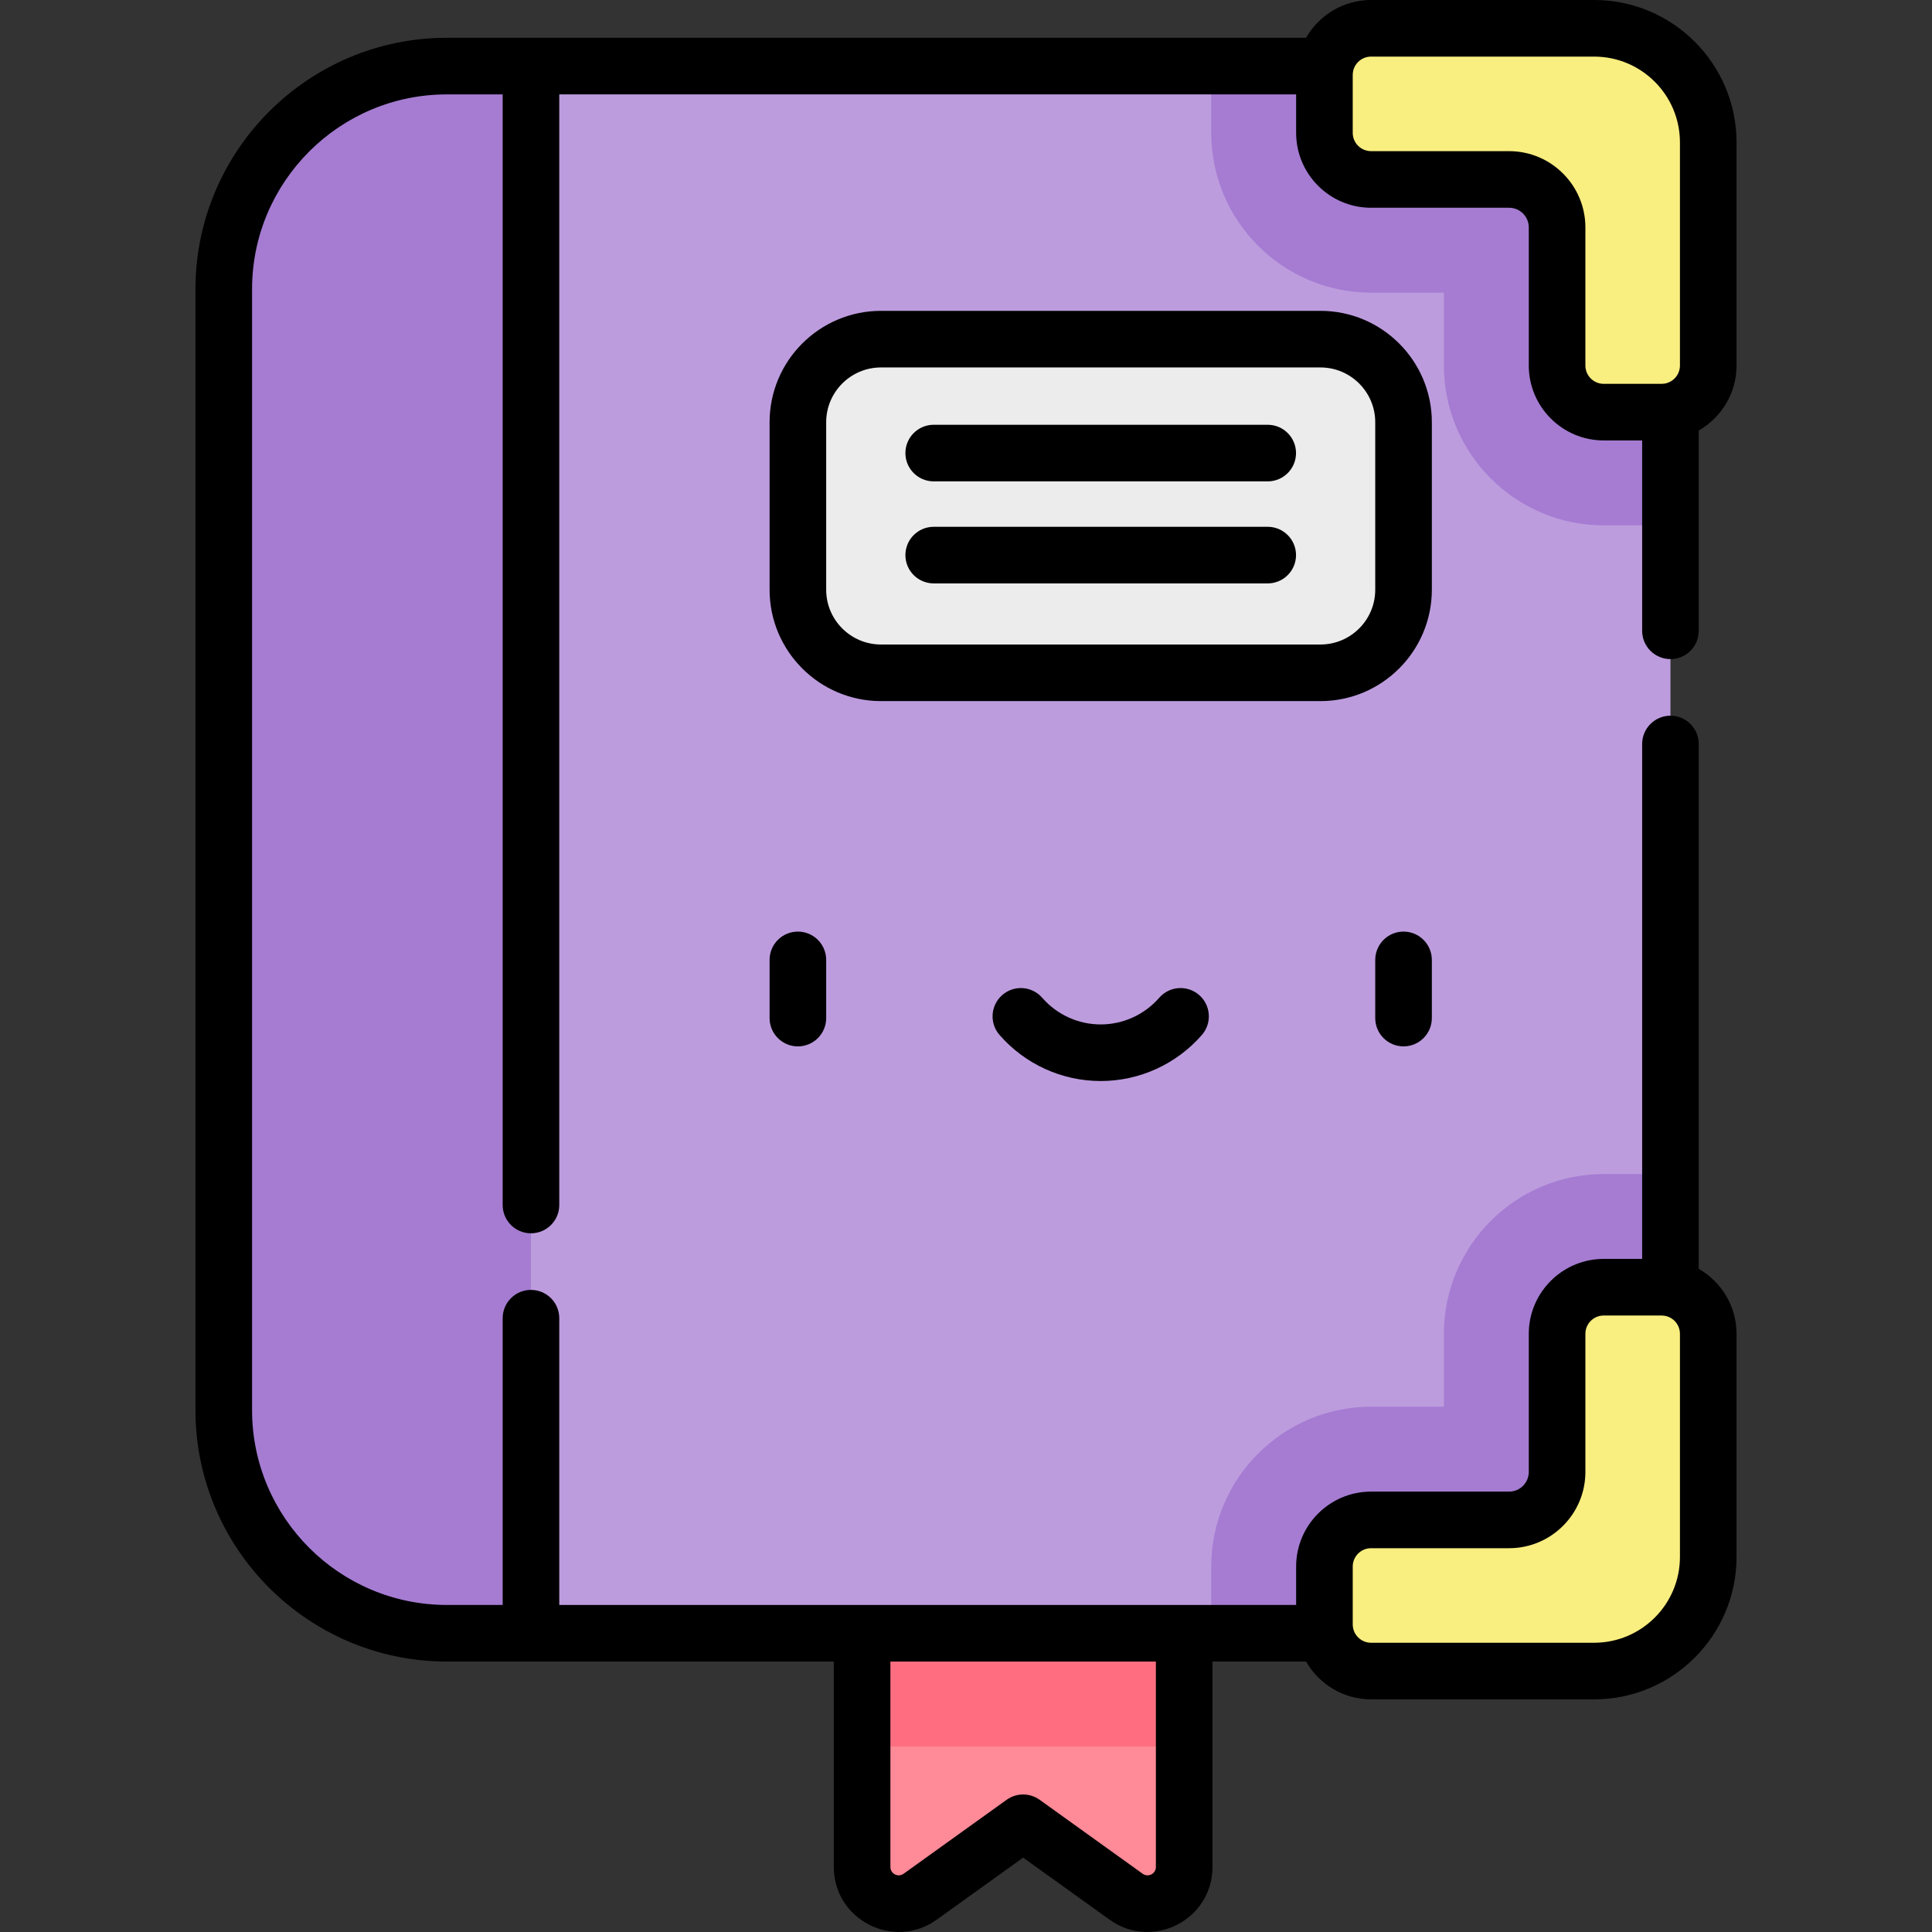 <svg id="Capa_1" enable-background="new 0 0 512 512" height="512" viewBox="0 0 512 512" width="512" xmlns="http://www.w3.org/2000/svg"><rect x="0" y="0" width="512" height="512" fill="#333333" stroke="none"/><g><g><path d="m228.463 404.026v90.739c0 7.915 8.955 12.51 15.385 7.894l27.295-19.594 27.295 19.594c6.43 4.616 15.385.02 15.385-7.894v-90.739z" fill="#ff8a98"/><path d="m140.711 17.514h-22.282c-32.656 0-59.134 26.478-59.134 59.134v297.053c0 32.656 26.478 59.134 59.134 59.134h22.282l33.174-209.163z" fill="#a57cd2"/><path d="m228.463 404.026h85.359v58.81h-85.359z" fill="#ff6e80"/><path d="m140.711 17.514h301.98v415.321h-301.98z" fill="#bd9cde"/><path d="m442.691 17.514h-121.633c-.043.776-.068 1.557-.068 2.343v15.342c0 23.356 19.001 42.357 42.357 42.357h19.301v19.311c0 23.356 19.002 42.357 42.357 42.357h15.342c.787 0 1.567-.025 2.343-.068v-121.642z" fill="#a57cd2"/><path d="m452.705 37.736v59.132c0 6.825-5.533 12.357-12.357 12.357h-15.342c-6.825 0-12.357-5.533-12.357-12.357v-36.595c0-7.023-5.693-12.716-12.716-12.716h-36.584c-6.825 0-12.357-5.533-12.357-12.357v-15.343c0-6.825 5.533-12.357 12.357-12.357h59.122c16.697 0 30.234 13.537 30.234 30.236z" fill="#f9ee80"/><path d="m442.691 311.197c-.776-.042-1.557-.068-2.343-.068h-15.342c-23.355 0-42.357 19.001-42.357 42.357v19.311h-19.301c-23.356 0-42.357 19.001-42.357 42.357v15.342c0 .785.025 1.564.068 2.339h121.633v-121.638z" fill="#a57cd2"/><path d="m452.705 412.618v-59.132c0-6.825-5.533-12.357-12.357-12.357h-15.342c-6.825 0-12.357 5.533-12.357 12.357v36.594c0 7.023-5.693 12.716-12.716 12.716h-36.584c-6.825 0-12.357 5.533-12.357 12.357v15.342c0 6.825 5.533 12.357 12.357 12.357h59.122c16.697.002 30.234-13.535 30.234-30.234z" fill="#f9ee80"/><path d="m349.937 89.88h-116.472c-12.16 0-22.017 9.857-22.017 22.017v44.388c0 12.16 9.857 22.017 22.017 22.017h116.472c12.16 0 22.017-9.857 22.017-22.017v-44.388c0-12.16-9.857-22.017-22.017-22.017z" fill="#ececec"/></g><g><path d="m379.452 111.895c0-16.276-13.241-29.517-29.517-29.517h-116.47c-16.276 0-29.517 13.241-29.517 29.517v44.387c0 16.276 13.241 29.517 29.517 29.517h116.47c16.276 0 29.517-13.241 29.517-29.517zm-15 44.388c0 8.005-6.512 14.517-14.517 14.517h-116.47c-8.005 0-14.517-6.512-14.517-14.517v-44.387c0-8.005 6.512-14.517 14.517-14.517h116.47c8.005 0 14.517 6.512 14.517 14.517z"/><path d="m335.959 112.569h-88.518c-4.142 0-7.5 3.357-7.5 7.5 0 4.142 3.358 7.5 7.5 7.5h88.518c4.142 0 7.5-3.358 7.5-7.5s-3.358-7.5-7.5-7.5z"/><path d="m335.959 139.607h-88.518c-4.142 0-7.5 3.358-7.5 7.5 0 4.143 3.358 7.5 7.5 7.5h88.518c4.142 0 7.5-3.357 7.5-7.5 0-4.142-3.358-7.5-7.5-7.5z"/><path d="m203.948 254.382v15.421c0 4.142 3.358 7.5 7.5 7.5s7.5-3.358 7.5-7.5v-15.421c0-4.142-3.358-7.5-7.5-7.5s-7.5 3.358-7.5 7.5z"/><path d="m364.452 254.382v15.421c0 4.142 3.358 7.5 7.5 7.5s7.5-3.358 7.5-7.5v-15.421c0-4.142-3.358-7.5-7.5-7.5s-7.5 3.358-7.5 7.5z"/><path d="m307.204 264.416c-3.914 4.491-9.565 7.067-15.505 7.067s-11.59-2.576-15.504-7.066c-2.722-3.123-7.459-3.448-10.581-.727-3.123 2.721-3.448 7.459-.727 10.581 6.763 7.761 16.536 12.211 26.812 12.211s20.048-4.451 26.812-12.211c2.722-3.122 2.396-7.86-.726-10.581s-7.859-2.397-10.581.726z"/><path d="m118.432 440.327h102.532v54.429c0 14.011 15.874 22.159 27.258 13.987l22.921-16.454 22.921 16.454c11.359 8.156 27.258.055 27.258-13.987v-54.429h24.799c3.427 5.975 9.857 10.018 17.225 10.018h59.121c20.807 0 37.735-16.927 37.735-37.735v-59.13c0-7.366-4.041-13.795-10.014-17.222v-139.089c0-4.142-3.358-7.5-7.5-7.5s-7.5 3.358-7.5 7.5v136.455h-10.185c-.684 0-1.361.035-2.028.103-10 1.019-17.83 9.49-17.83 19.755v36.594c0 2.876-2.34 5.216-5.216 5.216h-36.584c-10.949 0-19.857 8.908-19.857 19.857v10.181h-195.275v-75.992c0-4.142-3.358-7.5-7.5-7.5s-7.5 3.358-7.5 7.5v75.992h-14.781c-28.471 0-51.633-23.163-51.633-51.633v-297.05c0-28.471 23.163-51.633 51.633-51.633h14.781v294.323c0 4.142 3.358 7.5 7.5 7.5s7.5-3.358 7.5-7.5v-294.323h195.276v10.185c0 10.95 8.908 19.857 19.857 19.857h36.584c2.876 0 5.216 2.34 5.216 5.216v36.594c0 10.949 8.908 19.857 19.857 19.857h10.185v50.446c0 4.142 3.358 7.5 7.5 7.5s7.5-3.358 7.5-7.5v-53.081c5.973-3.428 10.014-9.856 10.014-17.222v-59.131c-.001-20.808-16.929-37.735-37.736-37.735h-59.121c-7.366 0-13.795 4.041-17.222 10.014h-227.691c-36.742 0-66.633 29.892-66.633 66.633v297.048c0 36.741 29.891 66.632 66.633 66.632zm326.77-27.716c0 12.536-10.199 22.735-22.735 22.735h-59.121c-2.339 0-4.297-1.663-4.755-3.869-.004-.02-.004-.04-.008-.06-.063-.332-.094-.636-.094-.929v-15.342c0-2.678 2.179-4.857 4.858-4.857h36.583c11.147 0 20.216-9.069 20.216-20.216v-36.593c0-2.344 1.668-4.305 3.88-4.759.316-.064.643-.099.977-.099h15.342c.075 0 .145.019.219.022.23.011.463.024.713.072.019.003.037.004.056.007 2.206.458 3.87 2.415 3.87 4.755v59.133zm-138.88 27.716v54.429c0 1.824-2.035 2.861-3.511 1.802l-27.294-19.594c-2.613-1.876-6.134-1.876-8.747 0l-27.294 19.594c-1.476 1.06-3.511.022-3.511-1.802v-54.429zm57.024-425.327h59.121c12.536 0 22.735 10.199 22.735 22.735v59.131c0 2.34-1.664 4.299-3.871 4.756-.018.003-.035.004-.053.007-.235.046-.48.063-.726.073-.067.003-.142.021-.208.021h-15.342c-2.678 0-4.857-2.179-4.857-4.857v-36.594c0-11.147-9.069-20.216-20.216-20.216h-36.583c-2.679 0-4.858-2.179-4.858-4.857v-15.342c0-.291.032-.603.094-.927.004-.021.005-.042.009-.063.459-2.205 2.416-3.867 4.755-3.867z"/></g></g></svg>